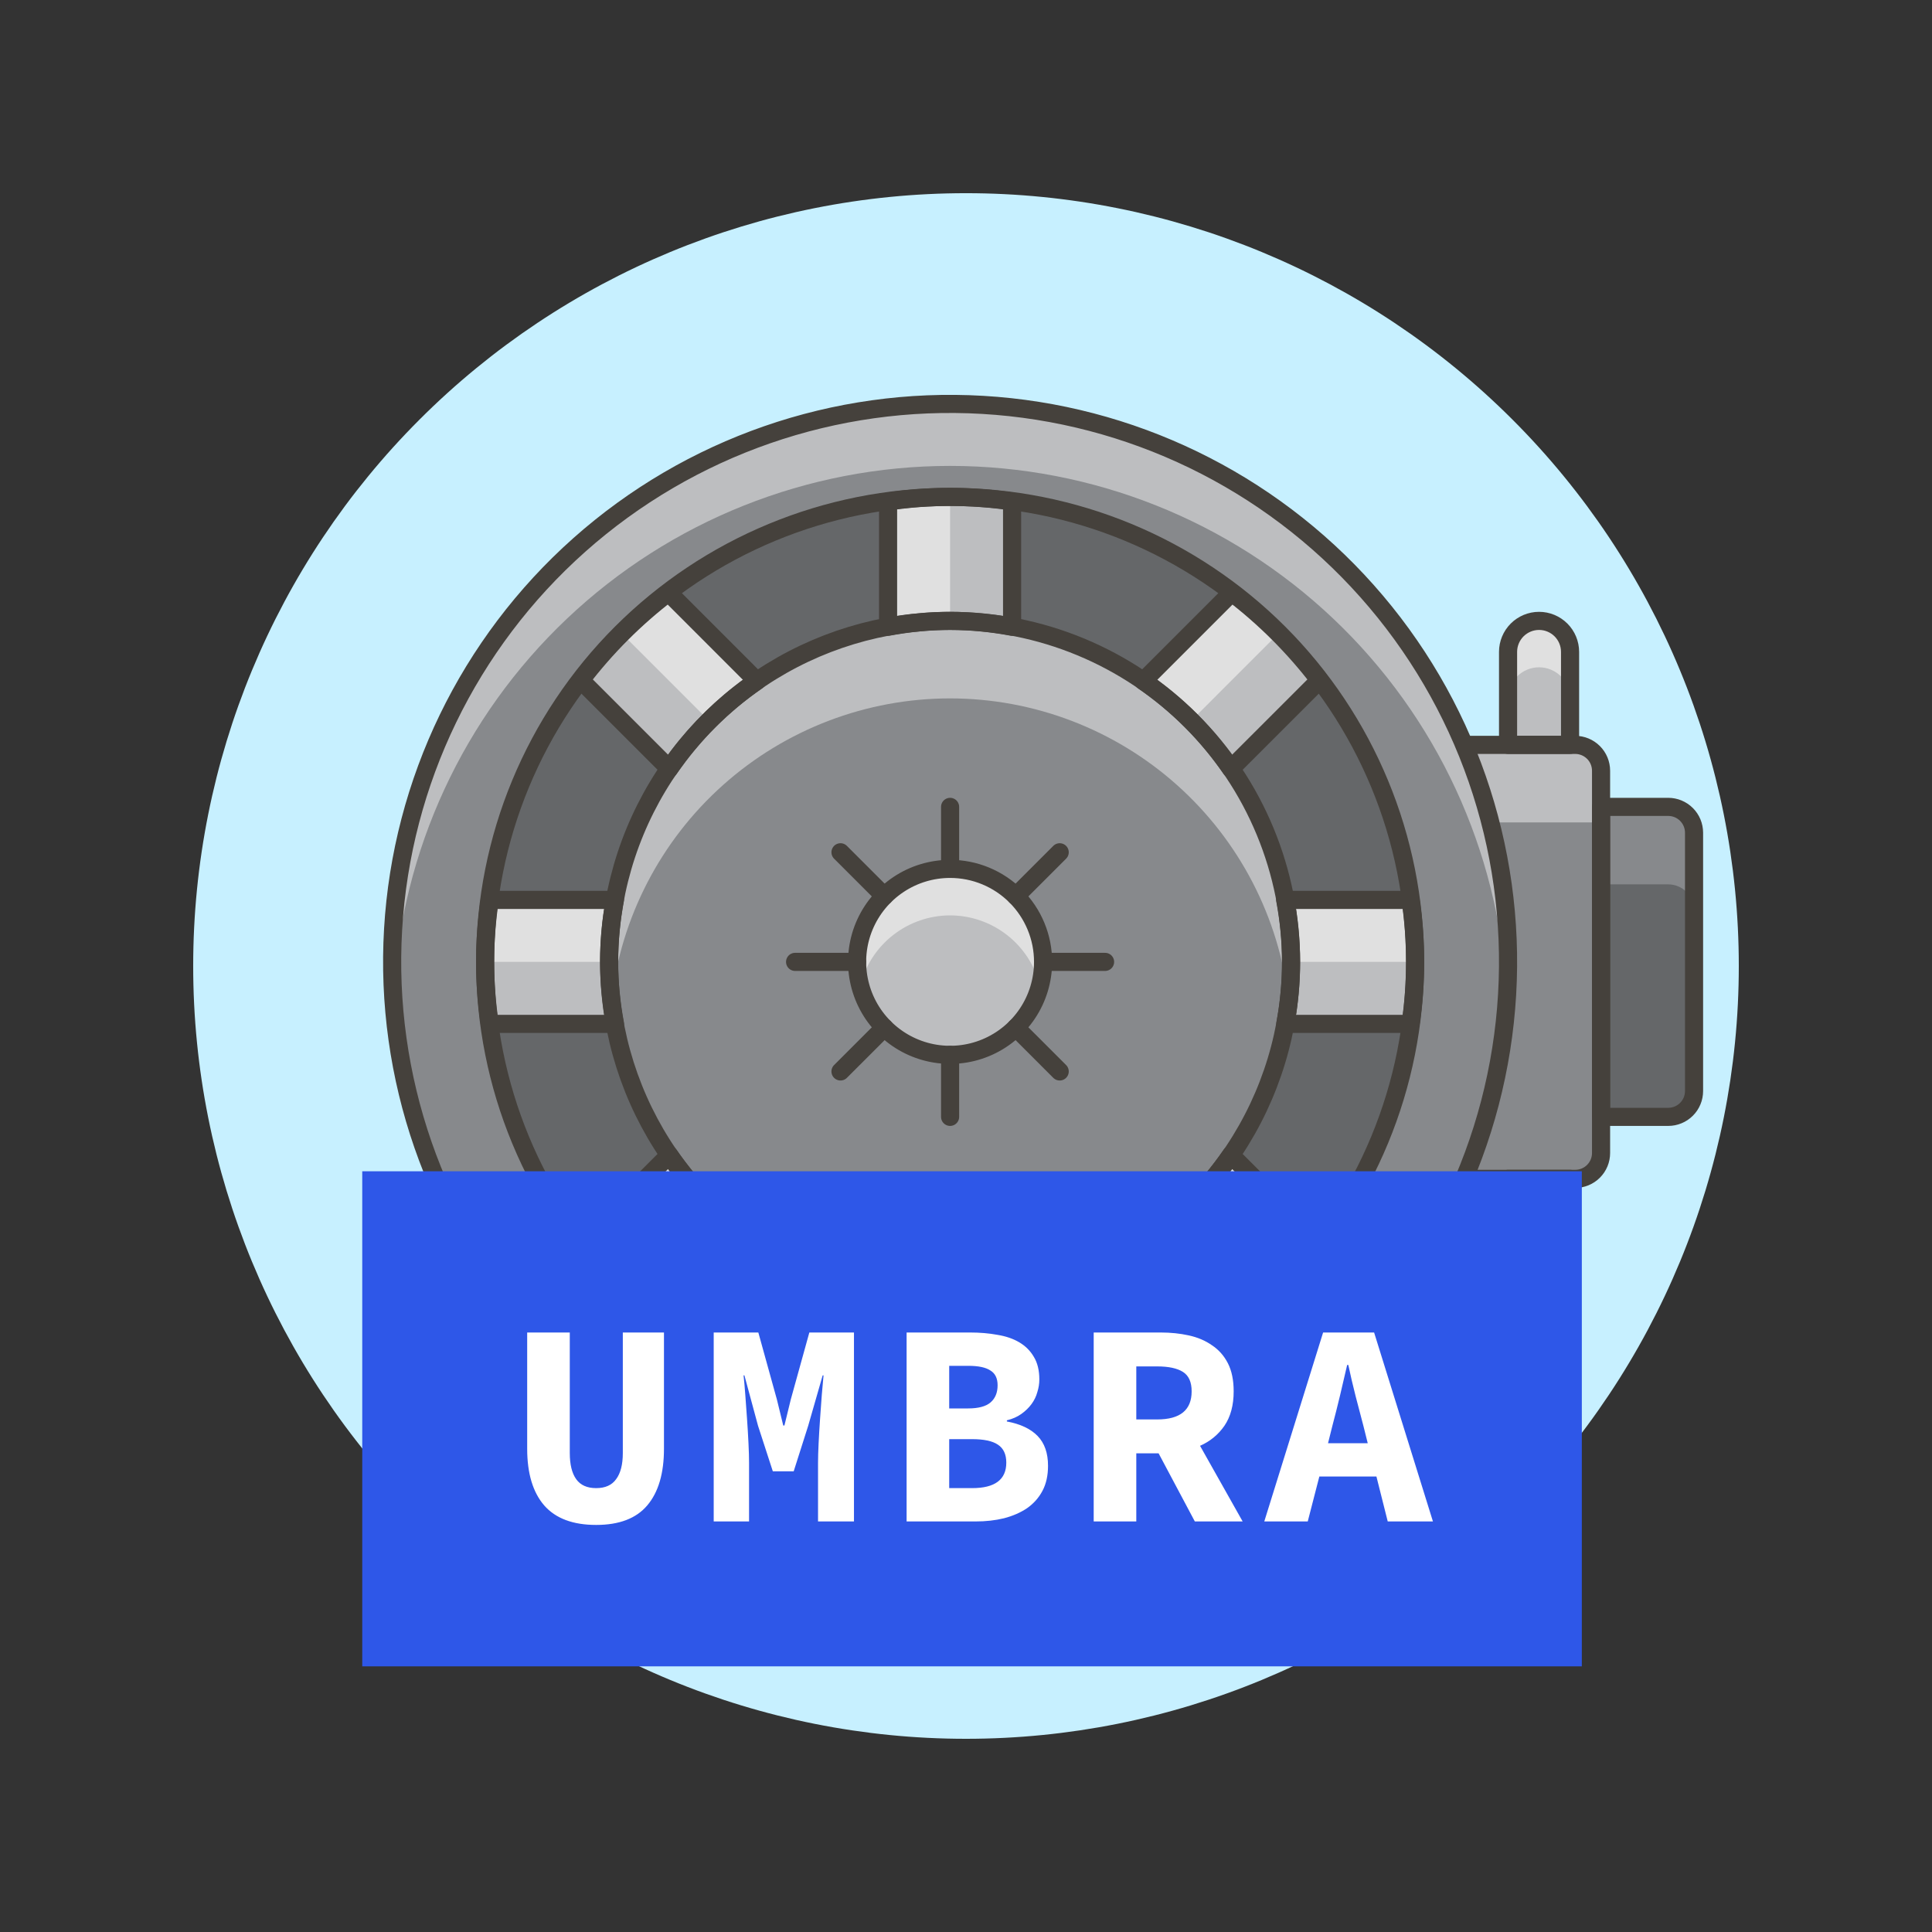 <svg width="160" height="160" viewBox="0 0 160 160" fill="none" xmlns="http://www.w3.org/2000/svg">
<rect x="0" y="0" width="160" height="160" fill="#333333" stroke="none"/>
<path d="M15.999 79.999C15.999 96.973 22.742 113.252 34.745 125.254C46.747 137.257 63.026 144 79.999 144C96.973 144 113.252 137.257 125.254 125.254C137.257 113.252 144 96.973 144 79.999C144 63.026 137.257 46.747 125.254 34.745C113.252 22.742 96.973 15.999 79.999 15.999C63.026 15.999 46.747 22.742 34.745 34.745C22.742 46.747 15.999 63.026 15.999 79.999V79.999Z" fill="#C7F0FF"/>
<path d="M130.454 97.629H120.827C120.543 97.629 120.271 97.516 120.071 97.316C119.87 97.115 119.758 96.843 119.758 96.56V62.758C119.758 62.475 119.87 62.203 120.071 62.002C120.271 61.801 120.543 61.688 120.827 61.688H130.454C131.021 61.688 131.565 61.914 131.967 62.316C132.368 62.717 132.593 63.261 132.593 63.829V95.49C132.593 96.057 132.367 96.601 131.966 97.002C131.565 97.403 131.021 97.628 130.454 97.629Z" fill="#87898C"/>
<path d="M132.593 68.107H119.758V62.758C119.758 62.475 119.87 62.203 120.071 62.002C120.271 61.801 120.543 61.688 120.827 61.688H130.454C131.021 61.688 131.565 61.914 131.967 62.316C132.368 62.717 132.593 63.261 132.593 63.829V68.107Z" fill="#BDBEC0"/>
<path d="M138.154 92.494H132.593V66.822H138.154C138.721 66.822 139.265 67.047 139.666 67.448C140.068 67.849 140.293 68.392 140.294 68.959V90.355C140.294 90.636 140.239 90.914 140.131 91.174C140.024 91.433 139.866 91.669 139.667 91.868C139.469 92.066 139.233 92.224 138.973 92.331C138.714 92.439 138.435 92.494 138.154 92.494V92.494Z" fill="#656769"/>
<path d="M138.154 66.822H132.593V73.239H138.154C138.435 73.239 138.714 73.295 138.973 73.402C139.233 73.51 139.469 73.668 139.668 73.867C139.866 74.065 140.024 74.301 140.131 74.561C140.239 74.821 140.294 75.099 140.294 75.38V68.959C140.293 68.392 140.068 67.849 139.666 67.448C139.265 67.047 138.721 66.822 138.154 66.822V66.822Z" fill="#87898C"/>
<path d="M130.026 53.987C130.026 53.306 129.755 52.653 129.274 52.171C128.792 51.69 128.139 51.419 127.458 51.419C126.777 51.419 126.124 51.69 125.643 52.171C125.162 52.653 124.891 53.306 124.891 53.987V61.687H130.026V53.987Z" fill="#BDBEC0"/>
<path d="M127.459 51.419C126.78 51.42 126.128 51.69 125.647 52.169C125.165 52.649 124.894 53.3 124.891 53.979V57.831C124.891 57.15 125.162 56.497 125.643 56.015C126.124 55.534 126.777 55.263 127.458 55.263C128.139 55.263 128.792 55.534 129.274 56.015C129.755 56.497 130.026 57.15 130.026 57.831V53.987C130.027 53.65 129.961 53.316 129.832 53.004C129.704 52.692 129.515 52.408 129.276 52.17C129.038 51.931 128.754 51.742 128.443 51.613C128.131 51.484 127.797 51.419 127.459 51.419V51.419Z" fill="#E0E0E0"/>
<path d="M124.891 105.329C124.891 106.01 125.162 106.663 125.643 107.144C126.124 107.626 126.777 107.896 127.458 107.896C128.139 107.896 128.792 107.626 129.274 107.144C129.755 106.663 130.026 106.01 130.026 105.329V97.628H124.891V105.329Z" fill="#BDBEC0"/>
<path d="M124.891 97.628H130.026V101.48H124.891V97.628Z" fill="#87898C"/>
<path d="M130.454 97.629H120.827C120.543 97.629 120.271 97.516 120.071 97.316C119.87 97.115 119.758 96.843 119.758 96.56V62.758C119.758 62.475 119.87 62.203 120.071 62.002C120.271 61.801 120.543 61.688 120.827 61.688H130.454C131.021 61.688 131.565 61.914 131.967 62.316C132.368 62.717 132.593 63.261 132.593 63.829V95.49C132.593 96.057 132.367 96.601 131.966 97.002C131.565 97.403 131.021 97.628 130.454 97.629Z" stroke="#45413C" stroke-width="1.5" stroke-linecap="round" stroke-linejoin="round"/>
<path d="M138.154 92.494H132.593V66.822H138.154C138.721 66.822 139.265 67.047 139.666 67.448C140.068 67.849 140.293 68.392 140.294 68.959V90.355C140.294 90.636 140.239 90.914 140.131 91.174C140.024 91.433 139.866 91.669 139.667 91.868C139.469 92.066 139.233 92.224 138.973 92.331C138.714 92.439 138.435 92.494 138.154 92.494V92.494Z" stroke="#45413C" stroke-width="1.5" stroke-linecap="round" stroke-linejoin="round"/>
<path d="M130.026 53.987C130.026 53.306 129.755 52.653 129.274 52.171C128.792 51.69 128.139 51.419 127.458 51.419C126.777 51.419 126.124 51.69 125.643 52.171C125.162 52.653 124.891 53.306 124.891 53.987V61.687H130.026V53.987Z" stroke="#45413C" stroke-width="1.5" stroke-linecap="round" stroke-linejoin="round"/>
<path d="M124.891 105.329C124.891 106.01 125.162 106.663 125.643 107.144C126.124 107.626 126.777 107.896 127.458 107.896C128.139 107.896 128.792 107.626 129.274 107.144C129.755 106.663 130.026 106.01 130.026 105.329V97.628H124.891V105.329Z" stroke="#45413C" stroke-width="1.5" stroke-linecap="round" stroke-linejoin="round"/>
<path d="M75.979 125.787C88.213 126.504 100.231 122.332 109.389 114.189C118.547 106.045 124.095 94.597 124.812 82.363C125.53 70.129 121.357 58.111 113.214 48.953C105.07 39.795 93.622 34.247 81.388 33.53C69.154 32.812 57.136 36.985 47.978 45.128C38.82 53.272 33.272 64.72 32.555 76.954C31.838 89.188 36.01 101.206 44.153 110.364C52.297 119.522 63.745 125.07 75.979 125.787V125.787Z" fill="#87898C"/>
<path d="M78.683 38.584C90.487 38.588 101.841 43.114 110.411 51.231C118.981 59.349 124.117 70.44 124.762 82.227C124.81 81.371 124.892 80.526 124.892 79.659C124.892 67.404 120.024 55.65 111.358 46.985C102.692 38.319 90.939 33.451 78.684 33.451C66.429 33.451 54.676 38.319 46.01 46.985C37.344 55.65 32.476 67.404 32.476 79.659C32.476 80.526 32.558 81.371 32.606 82.227C33.251 70.441 38.386 59.35 46.956 51.233C55.526 43.116 66.879 38.589 78.683 38.584V38.584Z" fill="#BDBEC0"/>
<path d="M40.176 79.658C40.176 89.871 44.233 99.665 51.454 106.887C58.676 114.108 68.47 118.165 78.683 118.165C88.896 118.165 98.69 114.108 105.912 106.887C113.133 99.665 117.19 89.871 117.19 79.658C117.19 69.445 113.133 59.651 105.912 52.429C98.69 45.208 88.896 41.151 78.683 41.151C68.47 41.151 58.676 45.208 51.454 52.429C44.233 59.651 40.176 69.445 40.176 79.658V79.658Z" fill="#656769"/>
<path d="M106.921 79.659C106.921 85.244 105.264 90.704 102.161 95.347C99.058 99.991 94.648 103.61 89.488 105.747C84.328 107.884 78.65 108.443 73.173 107.353C67.695 106.264 62.664 103.574 58.715 99.625C54.766 95.676 52.076 90.644 50.987 85.166C49.897 79.689 50.457 74.011 52.594 68.851C54.731 63.691 58.351 59.281 62.995 56.178C67.638 53.075 73.098 51.419 78.683 51.419C82.391 51.419 86.063 52.15 89.49 53.569C92.916 54.988 96.029 57.069 98.651 59.691C101.273 62.313 103.353 65.426 104.772 68.853C106.191 72.279 106.921 75.951 106.921 79.659V79.659Z" fill="#87898C"/>
<path d="M78.683 57.838C85.613 57.841 92.301 60.393 97.471 65.009C102.642 69.624 105.933 75.981 106.719 82.867C106.846 81.802 106.912 80.731 106.916 79.659C106.929 75.807 106.153 71.994 104.637 68.454C103.122 64.913 100.898 61.72 98.102 59.071C95.307 56.421 91.999 54.372 88.382 53.048C84.765 51.725 80.916 51.155 77.071 51.374C73.226 51.593 69.466 52.597 66.023 54.323C62.58 56.049 59.527 58.461 57.05 61.411C54.574 64.36 52.727 67.785 51.624 71.475C50.52 75.165 50.183 79.042 50.633 82.867C51.42 75.979 54.714 69.621 59.887 65.006C65.06 60.39 71.75 57.839 78.683 57.838V57.838Z" fill="#BDBEC0"/>
<path d="M75.979 125.787C88.213 126.504 100.231 122.332 109.389 114.189C118.547 106.045 124.095 94.597 124.812 82.363C125.53 70.129 121.357 58.111 113.214 48.953C105.07 39.795 93.622 34.247 81.388 33.53C69.154 32.812 57.136 36.985 47.978 45.128C38.82 53.272 33.272 64.72 32.555 76.954C31.838 89.188 36.01 101.206 44.153 110.364C52.297 119.522 63.745 125.07 75.979 125.787V125.787Z" stroke="#45413C" stroke-width="1.5" stroke-linecap="round" stroke-linejoin="round"/>
<path d="M86.383 79.659C86.383 81.182 85.931 82.671 85.085 83.937C84.239 85.203 83.036 86.19 81.629 86.772C80.221 87.355 78.673 87.507 77.179 87.21C75.686 86.913 74.314 86.179 73.237 85.102C72.16 84.025 71.427 82.653 71.13 81.159C70.833 79.665 70.985 78.117 71.568 76.71C72.151 75.303 73.138 74.1 74.405 73.254C75.671 72.408 77.16 71.957 78.683 71.957C79.694 71.957 80.696 72.156 81.63 72.543C82.564 72.93 83.413 73.497 84.129 74.213C84.844 74.928 85.411 75.777 85.798 76.712C86.185 77.646 86.384 78.647 86.383 79.659V79.659Z" fill="#BDBEC0"/>
<path d="M78.683 75.808C80.386 75.81 82.04 76.379 83.385 77.425C84.73 78.47 85.689 79.933 86.112 81.584C86.284 80.958 86.376 80.313 86.383 79.664C86.383 77.621 85.572 75.663 84.128 74.218C82.684 72.774 80.725 71.963 78.683 71.963C76.64 71.963 74.682 72.774 73.237 74.218C71.793 75.663 70.982 77.621 70.982 79.664C70.99 80.313 71.081 80.958 71.254 81.584C71.676 79.933 72.635 78.47 73.98 77.425C75.325 76.379 76.979 75.81 78.683 75.808V75.808Z" fill="#E0E0E0"/>
<path d="M78.683 71.956V66.822" stroke="#45413C" stroke-width="1.5" stroke-linecap="round" stroke-linejoin="round"/>
<path d="M73.236 74.212L69.606 70.582" stroke="#45413C" stroke-width="1.5" stroke-linecap="round" stroke-linejoin="round"/>
<path d="M70.982 79.659H65.846" stroke="#45413C" stroke-width="1.5" stroke-linecap="round" stroke-linejoin="round"/>
<path d="M73.236 85.103L69.606 88.733" stroke="#45413C" stroke-width="1.5" stroke-linecap="round" stroke-linejoin="round"/>
<path d="M78.683 87.36V92.494" stroke="#45413C" stroke-width="1.5" stroke-linecap="round" stroke-linejoin="round"/>
<path d="M84.129 85.103L87.76 88.733" stroke="#45413C" stroke-width="1.5" stroke-linecap="round" stroke-linejoin="round"/>
<path d="M86.384 79.659H91.518" stroke="#45413C" stroke-width="1.5" stroke-linecap="round" stroke-linejoin="round"/>
<path d="M84.129 74.212L87.76 70.582" stroke="#45413C" stroke-width="1.5" stroke-linecap="round" stroke-linejoin="round"/>
<path d="M78.683 51.418C80.406 51.425 82.124 51.589 83.817 51.908V41.532C80.413 41.024 76.951 41.024 73.547 41.532V51.908C75.24 51.589 76.96 51.425 78.683 51.418V51.418Z" fill="#BDBEC0"/>
<path d="M78.683 51.418C76.96 51.425 75.24 51.589 73.547 51.908V41.532C75.249 41.291 76.964 41.163 78.683 41.151V51.418Z" fill="#E0E0E0"/>
<path d="M62.685 56.399L55.36 49.071C52.627 51.156 50.184 53.598 48.099 56.332L55.427 63.66C57.386 60.819 59.845 58.358 62.685 56.399V56.399Z" fill="#BDBEC0"/>
<path d="M58.719 59.69C59.942 58.477 61.273 57.377 62.695 56.405L55.359 49.069C53.985 50.1 52.683 51.223 51.46 52.429L58.719 59.69Z" fill="#E0E0E0"/>
<path d="M50.445 79.659C50.449 77.937 50.609 76.218 50.925 74.525H40.558C40.048 77.929 40.048 81.39 40.558 84.794H50.933C50.615 83.1 50.451 81.382 50.445 79.659V79.659Z" fill="#BDBEC0"/>
<path d="M50.445 79.659C50.449 77.937 50.609 76.218 50.925 74.525H40.558C40.316 76.226 40.189 77.941 40.176 79.659H50.445Z" fill="#E0E0E0"/>
<path d="M55.424 95.656L48.096 102.985C50.183 105.716 52.626 108.156 55.36 110.24L62.688 102.912C59.846 100.954 57.384 98.496 55.424 95.656Z" fill="#BDBEC0"/>
<path d="M58.72 99.627C57.507 98.404 56.407 97.073 55.435 95.651L48.099 102.987C49.132 104.36 50.254 105.663 51.459 106.888L58.72 99.627Z" fill="#E0E0E0"/>
<path d="M78.683 107.897C76.96 107.891 75.24 107.727 73.547 107.409V117.785C76.951 118.293 80.413 118.293 83.817 117.785V107.409C82.124 107.727 80.406 107.89 78.683 107.897Z" fill="#BDBEC0"/>
<path d="M78.683 107.897C80.406 107.89 82.124 107.727 83.817 107.409V117.785C82.116 118.026 80.401 118.153 78.683 118.166V107.897Z" fill="#E0E0E0"/>
<path d="M94.681 102.918L102.008 110.246C104.74 108.159 107.182 105.717 109.27 102.985L101.94 95.656C99.983 98.498 97.522 100.959 94.681 102.918V102.918Z" fill="#BDBEC0"/>
<path d="M98.651 99.627C99.864 98.404 100.964 97.073 101.936 95.651L109.28 102.987C108.247 104.36 107.125 105.663 105.92 106.888L98.651 99.627Z" fill="#E0E0E0"/>
<path d="M106.921 79.659C106.917 81.382 106.757 83.1 106.441 84.794H116.815C117.325 81.39 117.325 77.929 116.815 74.525H106.433C106.751 76.218 106.915 77.936 106.921 79.659V79.659Z" fill="#BDBEC0"/>
<path d="M106.921 79.659C106.918 77.937 106.757 76.218 106.441 74.525H116.815C117.057 76.226 117.185 77.941 117.198 79.659H106.921Z" fill="#E0E0E0"/>
<path d="M101.94 63.66L109.27 56.332C107.183 53.599 104.741 51.157 102.008 49.071L94.681 56.399C97.522 58.358 99.982 60.818 101.94 63.66V63.66Z" fill="#BDBEC0"/>
<path d="M98.651 59.69C97.428 58.477 96.097 57.377 94.675 56.405L102.009 49.069C103.384 50.1 104.687 51.222 105.91 52.429L98.651 59.69Z" fill="#E0E0E0"/>
<path d="M40.176 79.658C40.176 89.871 44.233 99.665 51.454 106.887C58.676 114.108 68.47 118.165 78.683 118.165C88.896 118.165 98.69 114.108 105.912 106.887C113.133 99.665 117.19 89.871 117.19 79.658C117.19 69.445 113.133 59.651 105.912 52.429C98.69 45.208 88.896 41.151 78.683 41.151C68.47 41.151 58.676 45.208 51.454 52.429C44.233 59.651 40.176 69.445 40.176 79.658V79.658Z" stroke="#45413C" stroke-width="1.5" stroke-linecap="round" stroke-linejoin="round"/>
<path d="M106.921 79.659C106.921 85.244 105.264 90.704 102.161 95.347C99.058 99.991 94.648 103.61 89.488 105.747C84.328 107.884 78.65 108.443 73.173 107.353C67.695 106.264 62.664 103.574 58.715 99.625C54.766 95.676 52.076 90.644 50.987 85.166C49.897 79.689 50.457 74.011 52.594 68.851C54.731 63.691 58.351 59.281 62.995 56.178C67.638 53.075 73.098 51.419 78.683 51.419C82.391 51.419 86.063 52.15 89.49 53.569C92.916 54.988 96.029 57.069 98.651 59.691C101.273 62.313 103.353 65.426 104.772 68.853C106.191 72.279 106.921 75.951 106.921 79.659V79.659Z" stroke="#45413C" stroke-width="1.5" stroke-linecap="round" stroke-linejoin="round"/>
<path d="M78.683 51.418C80.406 51.425 82.124 51.589 83.817 51.908V41.532C80.413 41.024 76.951 41.024 73.547 41.532V51.908C75.24 51.589 76.96 51.425 78.683 51.418V51.418Z" stroke="#45413C" stroke-width="1.5" stroke-linecap="round" stroke-linejoin="round"/>
<path d="M62.685 56.399L55.36 49.071C52.627 51.156 50.184 53.598 48.099 56.332L55.427 63.66C57.386 60.819 59.845 58.358 62.685 56.399V56.399Z" stroke="#45413C" stroke-width="1.5" stroke-linecap="round" stroke-linejoin="round"/>
<path d="M50.445 79.659C50.449 77.937 50.609 76.218 50.925 74.525H40.558C40.048 77.929 40.048 81.39 40.558 84.794H50.933C50.615 83.1 50.451 81.382 50.445 79.659V79.659Z" stroke="#45413C" stroke-width="1.5" stroke-linecap="round" stroke-linejoin="round"/>
<path d="M55.424 95.656L48.096 102.985C50.183 105.716 52.626 108.156 55.36 110.24L62.688 102.912C59.846 100.954 57.384 98.496 55.424 95.656Z" stroke="#45413C" stroke-width="1.5" stroke-linecap="round" stroke-linejoin="round"/>
<path d="M78.683 107.897C76.96 107.891 75.24 107.727 73.547 107.409V117.785C76.951 118.293 80.413 118.293 83.817 117.785V107.409C82.124 107.727 80.406 107.89 78.683 107.897Z" stroke="#45413C" stroke-width="1.5" stroke-linecap="round" stroke-linejoin="round"/>
<path d="M94.681 102.918L102.008 110.246C104.74 108.159 107.182 105.717 109.27 102.985L101.94 95.656C99.983 98.498 97.522 100.959 94.681 102.918V102.918Z" stroke="#45413C" stroke-width="1.5" stroke-linecap="round" stroke-linejoin="round"/>
<path d="M106.921 79.659C106.917 81.382 106.757 83.1 106.441 84.794H116.815C117.325 81.39 117.325 77.929 116.815 74.525H106.433C106.751 76.218 106.915 77.936 106.921 79.659V79.659Z" stroke="#45413C" stroke-width="1.5" stroke-linecap="round" stroke-linejoin="round"/>
<path d="M101.94 63.66L109.27 56.332C107.183 53.599 104.741 51.157 102.008 49.071L94.681 56.399C97.522 58.358 99.982 60.818 101.94 63.66V63.66Z" stroke="#45413C" stroke-width="1.5" stroke-linecap="round" stroke-linejoin="round"/>
<path d="M86.383 79.659C86.383 81.182 85.931 82.671 85.085 83.937C84.239 85.203 83.036 86.19 81.629 86.772C80.221 87.355 78.673 87.507 77.179 87.21C75.686 86.913 74.314 86.179 73.237 85.102C72.16 84.025 71.427 82.653 71.13 81.159C70.833 79.665 70.985 78.117 71.568 76.71C72.151 75.303 73.138 74.1 74.405 73.254C75.671 72.408 77.16 71.957 78.683 71.957C79.694 71.957 80.696 72.156 81.63 72.543C82.564 72.93 83.413 73.497 84.129 74.213C84.844 74.928 85.411 75.777 85.798 76.712C86.185 77.646 86.384 78.647 86.383 79.659V79.659Z" stroke="#45413C" stroke-width="1.5" stroke-linecap="round" stroke-linejoin="round"/>
<rect width="101" height="41" transform="translate(30 97)" fill="#2E57E8"/>
<path d="M49.371 126.288C47.451 126.288 46.019 125.752 45.075 124.68C44.131 123.592 43.659 122.024 43.659 119.976V110.352H47.187V120.336C47.187 121.28 47.363 122 47.715 122.496C48.067 122.992 48.619 123.24 49.371 123.24C50.123 123.24 50.675 122.992 51.027 122.496C51.395 122 51.579 121.28 51.579 120.336V110.352H54.987V119.976C54.987 122.024 54.523 123.592 53.595 124.68C52.683 125.752 51.275 126.288 49.371 126.288ZM59.106 126V110.352H62.802L64.338 115.896L64.866 118.056H64.962L65.49 115.896L67.026 110.352H70.722V126H67.746V121.152C67.746 120.72 67.762 120.176 67.794 119.52C67.826 118.864 67.866 118.192 67.914 117.504C67.962 116.816 68.01 116.152 68.058 115.512C68.122 114.856 68.17 114.32 68.202 113.904H68.13L66.93 118.08L65.73 121.848H64.002L62.778 118.08L61.65 113.904H61.578C61.626 114.32 61.674 114.856 61.722 115.512C61.77 116.152 61.818 116.816 61.866 117.504C61.914 118.192 61.954 118.864 61.986 119.52C62.018 120.176 62.034 120.72 62.034 121.152V126H59.106ZM75.081 126V110.352H80.337C81.153 110.352 81.905 110.416 82.593 110.544C83.297 110.656 83.905 110.864 84.417 111.168C84.929 111.472 85.329 111.872 85.617 112.368C85.921 112.864 86.073 113.488 86.073 114.24C86.073 114.592 86.017 114.944 85.905 115.296C85.809 115.648 85.649 115.976 85.425 116.28C85.201 116.584 84.921 116.856 84.585 117.096C84.249 117.336 83.849 117.512 83.385 117.624V117.72C84.505 117.928 85.353 118.328 85.929 118.92C86.505 119.512 86.793 120.336 86.793 121.392C86.793 122.192 86.641 122.88 86.337 123.456C86.033 124.032 85.609 124.512 85.065 124.896C84.521 125.264 83.881 125.544 83.145 125.736C82.425 125.912 81.641 126 80.793 126H75.081ZM78.609 116.64H80.169C81.033 116.64 81.657 116.472 82.041 116.136C82.425 115.8 82.617 115.328 82.617 114.72C82.617 114.144 82.417 113.736 82.017 113.496C81.633 113.24 81.025 113.112 80.193 113.112H78.609V116.64ZM78.609 123.24H80.505C82.393 123.24 83.337 122.536 83.337 121.128C83.337 120.44 83.105 119.944 82.641 119.64C82.193 119.336 81.481 119.184 80.505 119.184H78.609V123.24ZM90.575 126V110.352H96.119C96.951 110.352 97.727 110.432 98.447 110.592C99.183 110.752 99.823 111.024 100.367 111.408C100.927 111.776 101.367 112.272 101.687 112.896C102.007 113.52 102.167 114.296 102.167 115.224C102.167 116.376 101.911 117.328 101.399 118.08C100.887 118.816 100.215 119.368 99.383 119.736L102.911 126H98.951L95.951 120.36H94.103V126H90.575ZM94.103 117.552H95.831C97.735 117.552 98.687 116.776 98.687 115.224C98.687 114.456 98.447 113.92 97.967 113.616C97.487 113.312 96.775 113.16 95.831 113.16H94.103V117.552ZM110.342 118.08L109.982 119.52H113.27L112.91 118.08C112.702 117.296 112.486 116.472 112.262 115.608C112.038 114.728 111.838 113.872 111.662 113.04H111.566C111.374 113.872 111.174 114.728 110.966 115.608C110.758 116.472 110.55 117.296 110.342 118.08ZM104.702 126L109.574 110.352H113.798L118.67 126H114.926L113.99 122.28H109.262L108.302 126H104.702Z" fill="white"/>
</svg>
